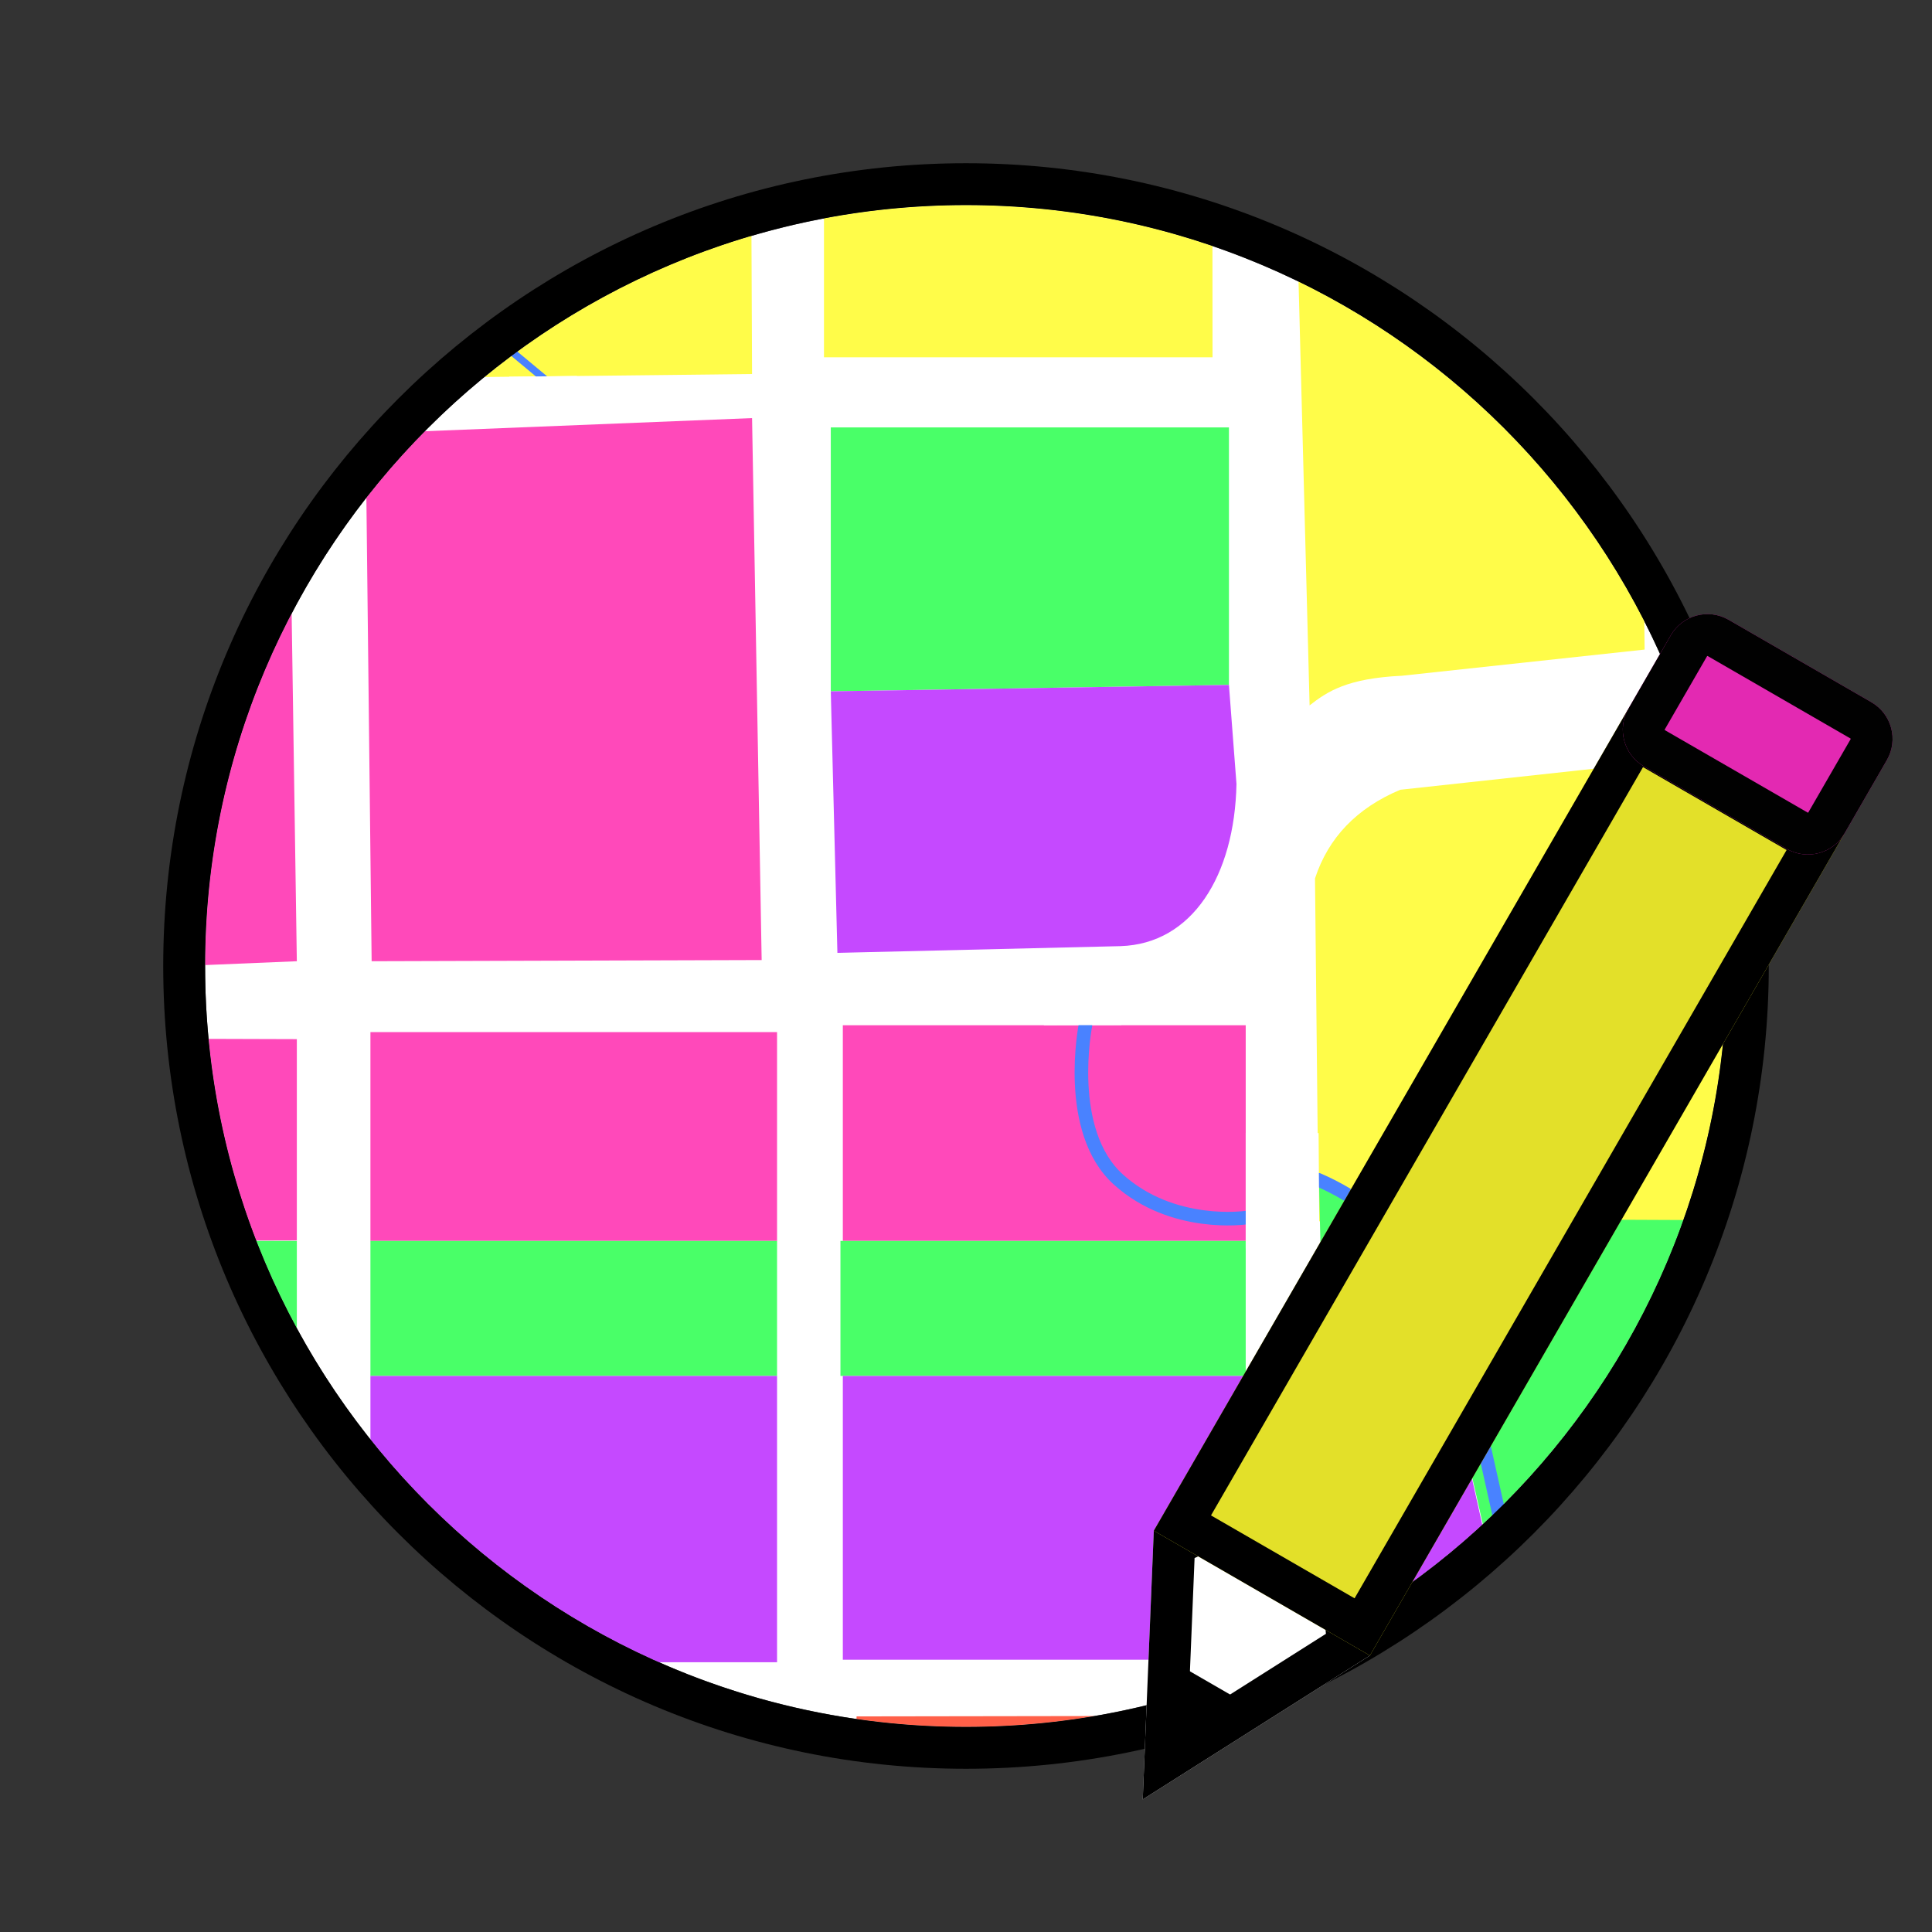 <?xml version="1.0" encoding="UTF-8" standalone="no"?><!DOCTYPE svg PUBLIC "-//W3C//DTD SVG 1.1//EN" "http://www.w3.org/Graphics/SVG/1.1/DTD/svg11.dtd"><svg width="100%" height="100%" viewBox="0 0 64 64" version="1.1" xmlns="http://www.w3.org/2000/svg" xmlns:xlink="http://www.w3.org/1999/xlink" xml:space="preserve" xmlns:serif="http://www.serif.com/" style="fill-rule:evenodd;clip-rule:evenodd;stroke-linecap:round;stroke-linejoin:bevel;stroke-miterlimit:1.5;"><rect x="0" y="0" width="64" height="64" fill="#333333" stroke="none"/><rect id="Config-Icon--export-" serif:id="Config Icon (export)" x="0" y="0" width="64" height="64" style="fill:none;"/><circle cx="32" cy="32" r="25.206" style="fill:#fff;"/><g><path d="M41.266,33.963l-13.346,-0l-0,7.144l13.346,-0l0,-7.144Zm-15.525,0.226l-13.47,0l0,6.918l13.47,-0l-0,-6.918Zm-18.832,0.225l2.924,0.009l-0,6.667l-1.346,0.004c-0.815,-2.105 -1.356,-4.346 -1.578,-6.68Zm2.924,-2.572l-3.039,0.127c0.005,-4.201 1.04,-8.162 2.867,-11.647l0.172,11.52Zm4.243,-17.557l10.837,-0.435l0.318,17.953l-12.92,0.039l-0.174,-15.354c0.604,-0.771 1.252,-1.507 1.939,-2.203Z" style="fill:#ff49ba;"/><path d="M56.245,25.09c0.626,2.197 0.961,4.514 0.961,6.91c-0,2.966 -0.514,5.813 -1.457,8.457l-12.069,0l-0.119,-11.358c0.442,-1.347 1.379,-2.329 2.824,-2.937l9.86,-1.072Zm-13.229,-15.764c4.931,2.403 8.964,6.367 11.453,11.248l0.011,0.944l-8.04,0.867c-1.813,0.085 -2.471,0.522 -3.058,0.982l-0.366,-14.041Zm-18.103,3.064l-8.864,0.099c2.574,-2.107 5.571,-3.716 8.844,-4.677l0.02,4.578Zm2.382,-5.156c1.524,-0.289 3.097,-0.44 4.705,-0.44c2.857,0 5.604,0.477 8.164,1.354l0.003,3.687l-12.872,0l0,-4.601Z" style="fill:#fffc49;"/><path d="M49.121,50.492c-0.392,-1.755 -0.784,-3.402 -1.176,-4.912l-4.102,-0l-0.151,-6.489l2.035,1.279l10.037,0.045c-0.678,1.913 -1.581,3.72 -2.676,5.39l-0.023,-0l0.002,0.031c-1.125,1.708 -2.451,3.271 -3.946,4.656Zm-7.855,-9.385l-13.425,-0l0,4.473l13.425,-0l0,-4.473Zm-15.525,-0l-13.47,-0l0,4.473l13.47,-0l-0,-4.473Zm-15.908,2.893c-0.506,-0.931 -0.954,-1.897 -1.341,-2.893l1.341,-0l-0,2.893Zm30.877,-29.842l-13.189,0l-0,8.743l13.189,-0.212l-0,-8.531Z" style="fill:#49ff68;"/><path d="M36.263,56.846c-1.387,0.237 -2.811,0.36 -4.263,0.36c-1.231,-0 -2.442,-0.089 -3.626,-0.26l0.001,-0.088l7.888,-0.012Z" style="fill:#ff6049;"/><path d="M12.271,47.682l0,-2.102l13.47,-0l-0,9.484l-3.918,-0c-3.754,-1.661 -7.027,-4.211 -9.552,-7.382Zm28.995,-2.102l-13.346,-0l-0,9.401l13.346,-0l0,-9.401Zm7.837,4.929c-1.534,1.417 -3.243,2.647 -5.092,3.652l-0.168,-8.581l4.159,-0l1.101,4.929Zm-8.393,-27.82l-13.189,0.212l0.219,8.664l9.378,-0.223c2.375,-0.074 3.779,-2.333 3.842,-5.371l-0.25,-3.282Z" style="fill:#c549ff;"/><g id="Creek"><path d="M43.665,39.08c1.286,0.557 2.539,1.476 3.724,3.134l1.247,3.366l1.074,4.811" style="fill:none;stroke:#4982ff;stroke-width:0.45px;"/><path d="M35.956,33.963c-0,-0 -0.697,3.504 1.099,5.117c1.796,1.613 4.211,1.256 4.211,1.256" style="fill:none;stroke:#4982ff;stroke-width:0.45px;"/><path d="M16.722,11.457l1.396,1.161" style="fill:none;stroke:#4982ff;stroke-width:0.24px;"/></g><g><path d="M43.68,37.535l-2.414,-0l0,3.82l2.443,0.029l-0.029,-3.849Z" style="fill:#fff;"/><path d="M37.116,32.843l-2.413,-0l-0.123,1.12l2.566,-0.007l-0.03,-1.113Z" style="fill:#fff;"/><path d="M19.105,12.455l-2.233,0.025l-0.15,1.095l2.566,-0.007l-0.183,-1.113Z" style="fill:#fff;"/></g></g><path d="M32,5.407c-14.677,0 -26.593,11.916 -26.593,26.593c0,14.677 11.916,26.593 26.593,26.593c14.677,-0 26.593,-11.916 26.593,-26.593c-0,-14.677 -11.916,-26.593 -26.593,-26.593Zm0,1.387c13.911,0 25.206,11.295 25.206,25.206c-0,13.911 -11.295,25.206 -25.206,25.206c-13.911,-0 -25.206,-11.295 -25.206,-25.206c0,-13.911 11.295,-25.206 25.206,-25.206Z"/><g><path d="M45.38,54.841l-0.641,-7.134l-6.518,3l-0.366,8.901l7.525,-4.767Z" style="fill:#fff;"/><path d="M45.38,54.841l-0.641,-7.134l-6.518,3l-0.366,8.901l7.525,-4.767Zm-1.457,-0.719l-4.573,2.897c-0,0 0.222,-5.407 0.222,-5.407c-0,0 3.962,-1.823 3.962,-1.823l0.389,4.333Z"/><path d="M61.078,27.651l-7.159,-4.134l-15.698,27.19l7.159,4.134l15.698,-27.19Z" style="fill:#e3e029;"/><path d="M61.078,27.651l-7.159,-4.134l-15.698,27.19l7.159,4.134l15.698,-27.19Zm-1.895,0.507l-14.311,24.788c0,-0 -4.756,-2.746 -4.756,-2.746c-0,-0 14.311,-24.788 14.311,-24.788l4.756,2.746Z"/><path d="M39.195,55.236l1.794,1.036l-1.759,0.953l-0.035,-1.989Z"/><path d="M62.506,25.178c0.387,-0.671 0.157,-1.529 -0.513,-1.916l-4.731,-2.731c-0.67,-0.387 -1.528,-0.157 -1.915,0.513l-1.402,2.429c-0.387,0.67 -0.157,1.528 0.513,1.915l4.73,2.732c0.671,0.386 1.529,0.156 1.916,-0.514l1.402,-2.428Z" style="fill:#e329b2;"/><path d="M62.506,25.178c0.387,-0.671 0.157,-1.529 -0.513,-1.916l-4.731,-2.731c-0.67,-0.387 -1.528,-0.157 -1.915,0.513l-1.402,2.429c-0.387,0.67 -0.157,1.528 0.513,1.915l4.73,2.732c0.671,0.386 1.529,0.156 1.916,-0.514l1.402,-2.428Zm-1.201,-0.694l-1.402,2.429c-0.004,0.007 -0.014,0.009 -0.021,0.005c0,0 -4.731,-2.731 -4.731,-2.731c-0.007,-0.004 -0.009,-0.013 -0.005,-0.021c-0,0 1.402,-2.428 1.402,-2.428c0.004,-0.008 0.014,-0.01 0.021,-0.006c-0,0 4.73,2.731 4.73,2.731c0.008,0.005 0.01,0.014 0.006,0.021Z" style="fill:#010101;"/></g></svg>